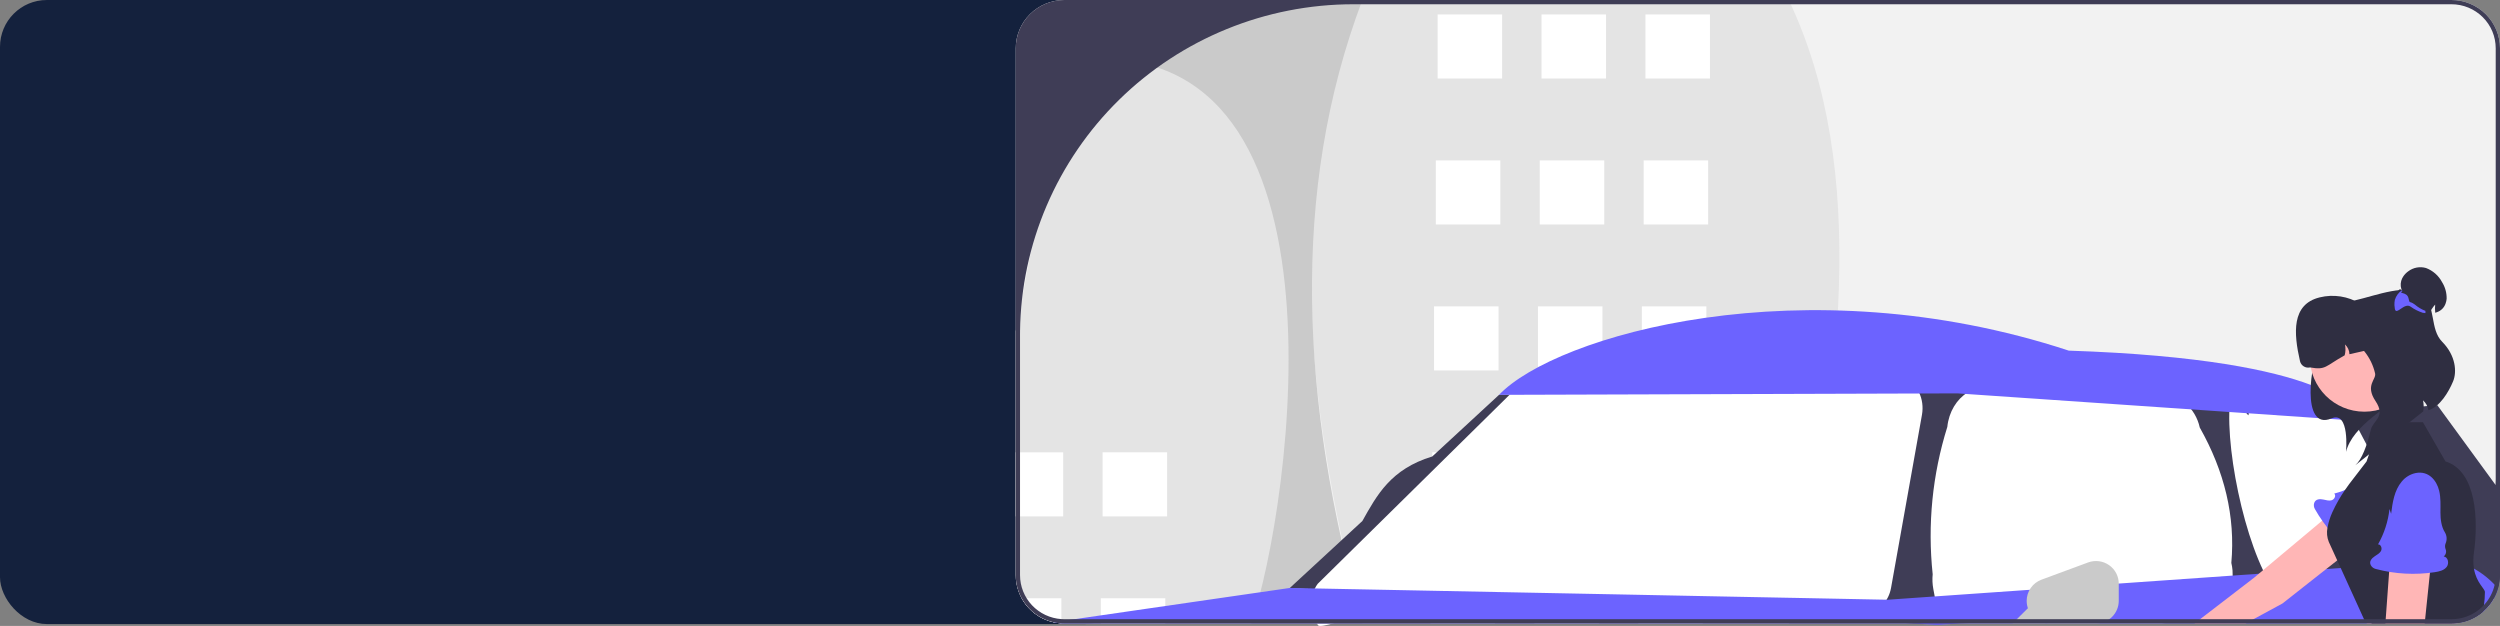 <svg width="1334" height="334" viewBox="0 0 1334 334" fill="none" xmlns="http://www.w3.org/2000/svg">
<rect x="0" y="0" width="1334" height="334" fill="#808080" stroke="none"/>
<rect width="604" height="333" rx="25" fill="#14213D"/>
<g clip-path="url(#clip0_456_9)">
<path d="M1334 25.763V306.915C1334 311.219 1332.91 315.454 1330.83 319.234C1329.44 321.769 1327.63 324.053 1325.47 325.99C1325.31 326.137 1325.15 326.274 1324.99 326.398C1323.04 328.099 1320.83 329.489 1318.45 330.52C1317.39 330.986 1316.3 331.376 1315.19 331.689C1314.46 331.894 1313.7 332.076 1312.95 332.212C1311.93 332.413 1310.89 332.546 1309.85 332.609C1309.27 332.655 1308.67 332.677 1308.07 332.677H1046.51L1033.43 333.381L1021.06 332.677H567.931C567.406 332.677 566.869 332.666 566.354 332.62C564.938 332.541 563.531 332.343 562.149 332.03C556.423 330.73 551.312 327.537 547.652 322.974C543.991 318.412 541.999 312.749 542 306.915V25.763C542.008 18.933 544.743 12.384 549.604 7.555C554.466 2.725 561.057 0.008 567.931 0H1308.07C1314.94 0.008 1321.53 2.725 1326.4 7.555C1331.26 12.384 1333.99 18.933 1334 25.763Z" fill="#F2F2F2"/>
<path d="M726.96 0C686.403 93.983 694.18 208.118 726.96 332.677H954.492C982.945 207.976 997.349 90.094 954.492 0H726.96Z" fill="#E4E4E4"/>
<path d="M635.189 0C561.081 90.606 581.756 207.158 635.189 332.677H726.96C693.864 214.097 688.454 101.948 726.96 0H635.189Z" fill="#CACACA"/>
<path d="M912.428 7.712H878.012V41.904H912.428V7.712Z" fill="white"/>
<path d="M856.98 7.712H822.564V41.904H856.98V7.712Z" fill="white"/>
<path d="M801.532 7.712H767.116V41.904H801.532V7.712Z" fill="white"/>
<path d="M911.472 85.593H877.056V119.785H911.472V85.593Z" fill="white"/>
<path d="M856.024 85.593H821.608V119.785H856.024V85.593Z" fill="white"/>
<path d="M800.576 85.593H766.16V119.785H800.576V85.593Z" fill="white"/>
<path d="M910.516 163.475H876.1V197.666H910.516V163.475Z" fill="white"/>
<path d="M855.068 163.475H820.652V197.666H855.068V163.475Z" fill="white"/>
<path d="M799.62 163.475H765.204V197.666H799.62V163.475Z" fill="white"/>
<path d="M909.56 241.356H875.144V275.548H909.56V241.356Z" fill="white"/>
<path d="M854.112 241.356H819.696V275.548H854.112V241.356Z" fill="white"/>
<path d="M798.664 241.356H764.248V275.548H798.664V241.356Z" fill="white"/>
<path d="M908.606 319.234H874.183V332.677H908.606V319.234Z" fill="white"/>
<path d="M853.154 319.234H818.743V332.677H853.154V319.234Z" fill="white"/>
<path d="M797.703 319.234H763.291V332.677H797.703V319.234Z" fill="white"/>
<path d="M542 176.705V306.915C541.999 312.749 543.991 318.412 547.652 322.974C551.312 327.537 556.423 330.73 562.149 332.03C563.531 332.343 564.938 332.541 566.354 332.62C566.869 332.666 567.406 332.677 567.931 332.677H667.691C688.636 271.74 727.143 10.219 569.429 32.927L542 176.705Z" fill="#E4E4E4"/>
<path d="M622.761 241.356H588.345V275.548H622.761V241.356Z" fill="white"/>
<path d="M567.314 241.356H542V275.543H567.314V241.356Z" fill="white"/>
<path d="M621.806 319.234H587.394V332.677H621.806V319.234Z" fill="white"/>
<path d="M545.154 319.234C546.919 322.436 549.346 325.232 552.275 327.437C555.203 329.642 558.568 331.207 562.149 332.03C563.531 332.343 564.938 332.541 566.354 332.621V319.234H545.154Z" fill="white"/>
<path d="M1334 213.231V306.915C1334 311.219 1332.91 315.454 1330.83 319.234L1329.05 317.747L1325.61 314.885L1306.57 299.069L1311.3 318.439L1305.74 318.734L1305.3 318.757L1295.2 319.302L1286.37 319.779H1286.33L1273.73 320.46L1261.42 321.119L1257.31 321.334L1231.18 322.742L1220.03 323.344L1214.98 323.617L1201.62 324.332L1183.7 325.297L1180.38 325.479L1127.78 328.306L1094.33 330.111L1089.14 330.384L1088.75 330.406L1086.64 330.52H1086.63L1082.05 330.77L1075.46 331.122L1064.8 331.689L1060.09 331.939L1046.51 332.677L1033.43 333.381L1021.06 332.677L981.189 330.406L955.337 328.93L954.491 328.885L908.606 326.274L874.183 324.309L853.154 323.117L818.743 321.153L802.88 320.256L797.703 319.961L784.971 319.234L726.96 315.93L722.64 315.68L722.4 315.669L701.383 314.477L688.263 313.727L715.829 288.283L716.206 287.931L726.96 278.007C734.697 264.212 742.126 250.28 764.251 243.581L766.663 241.356L799.886 210.688L805.554 210.609L954.491 208.656L976.983 208.36L1023.06 207.759L1039.76 207.543L1052.09 208.258L1158.93 214.48L1165.89 214.889L1201.41 216.956L1234.27 218.863L1249.9 219.771L1253.71 219.998L1253.97 220.01L1255.89 220.123L1261.03 219.669L1267.35 219.113L1269.69 218.909L1270.77 218.806L1293.27 216.831L1295.15 216.66L1300.54 216.183L1331.71 258.875L1334 213.231Z" fill="#3F3D56"/>
<path d="M1213.37 314.496C1197.53 291.725 1185.99 233.908 1190.51 210.037C1190.31 209.258 1199.76 222.353 1199.79 221.541C1199.94 217.532 1202.81 214.424 1206.21 214.601L1248.91 216.824C1249.96 216.915 1250.98 217.279 1251.85 217.881C1252.72 218.483 1253.42 219.301 1253.87 220.254L1286.15 281.672C1286.66 282.653 1286.96 283.727 1287.05 284.829C1287.36 288.825 1284.87 292.366 1281.49 292.738L1224.24 299.019C1224.05 299.04 1223.86 299.05 1223.67 299.05C1220.95 299.043 1214.15 317.568 1213.37 314.496Z" fill="white"/>
<path d="M1031.62 314.284L1032.04 316.543L1033.66 325.24C1033.99 327.009 1034.5 328.74 1035.18 330.406C1035.38 330.929 1035.61 331.44 1035.85 331.939C1035.98 332.189 1036.1 332.427 1036.23 332.677H1153.45L1172.91 330.44L1173.15 330.406C1177.16 329.859 1180.89 328.043 1183.78 325.229C1186.18 322.856 1188.08 320.035 1189.38 316.93C1190.68 313.824 1191.35 310.494 1191.35 307.13C1191.37 306.191 1191.35 305.251 1191.27 304.315C1191.16 302.987 1190.95 301.67 1190.64 300.375C1192.83 275.68 1187.06 251.605 1173.79 228.117C1172.7 223.096 1170.03 218.548 1166.18 215.128C1163.01 212.341 1158.98 210.715 1154.75 210.518L1060.13 206.657C1056.53 206.542 1052.97 207.503 1049.92 209.416C1044.13 212.982 1039.92 219.703 1039.09 227.787C1031.12 253.199 1028.47 279.958 1031.28 306.426C1031.02 309.048 1031.13 311.693 1031.62 314.284Z" fill="white"/>
<path d="M996.975 325.861L753.851 318.832C750.795 318.743 705.591 336.465 703.397 333.709C698.591 327.673 698.474 317.736 703.135 311.513L809.343 206.872C810.316 205.456 811.611 204.287 813.122 203.459C814.634 202.631 816.32 202.167 818.044 202.104H1013.75C1014.67 202.105 1015.59 202.241 1016.48 202.508C1023 204.462 1027.07 212.893 1025.56 221.338L1009.06 313.706C1007.77 320.811 1002.88 325.841 997.243 325.865C997.154 325.865 997.064 325.864 996.975 325.861Z" fill="white"/>
<path d="M1251.14 224.061L1044.51 209.904L799.886 210.691C829.977 179.078 962.237 140.535 1103.89 187.095C1245.6 191.814 1255.89 220.129 1255.89 220.129L1257.65 222.881L1251.14 224.061Z" fill="#6C63FF"/>
<path d="M1332.99 314C1332.47 315.819 1331.75 317.575 1330.83 319.234C1329.44 321.769 1327.63 324.053 1325.47 325.99C1325.31 326.137 1325.15 326.274 1324.99 326.398C1323.04 328.099 1320.83 329.489 1318.45 330.52C1317.39 330.985 1316.3 331.376 1315.19 331.689C1314.46 331.894 1313.7 332.075 1312.95 332.212C1311.93 332.413 1310.89 332.546 1309.85 332.609C1309.27 332.655 1308.67 332.677 1308.07 332.677H1046.51L1033.43 333.381L1021.06 332.677H567.931C567.406 332.677 566.869 332.666 566.354 332.62C564.938 332.541 563.531 332.343 562.149 332.03L566.354 331.417L573.326 330.406L587.394 328.363L621.806 323.367L635.189 321.425L667.691 316.713L673.12 315.93L688.263 313.727L701.623 313.988L722.069 314.397H722.32L726.96 314.488L758.034 315.101L769.451 315.328L853.2 316.974L860.857 317.122L872.274 317.349L908.629 318.076L954.491 318.973L957.554 319.029L1006.66 320.006L1007.3 320.017L1032.35 318.257L1056.87 316.543L1075.44 315.249L1081.43 314.828L1081.66 314.817L1082.98 314.726L1083.85 314.658L1091.14 314.147L1118.42 312.24L1130.57 311.388L1135.81 311.025L1141.28 310.639L1191.35 307.13L1205.29 306.154H1205.3L1212.93 305.62L1226.9 304.644H1226.91L1241.28 303.633H1241.29L1246.87 303.247L1249.01 303.1L1265.28 301.964L1275.12 301.272L1292.01 300.091L1297.23 299.727L1304.25 299.228L1306.17 299.092L1306.57 299.069C1306.57 299.069 1312.45 299.194 1320.1 303.418C1322.53 304.76 1324.82 306.326 1326.95 308.096C1328.42 309.313 1329.83 310.614 1331.15 311.99C1331.77 312.626 1332.38 313.296 1332.99 314Z" fill="#6C63FF"/>
<path d="M1073.9 332.677H1091.62L1090 331.178L1089.17 330.406L1089.14 330.384L1085.41 326.943L1082.43 324.196L1080.02 326.591L1079.05 327.557L1076.18 330.406L1075.46 331.122L1073.9 332.677Z" fill="#CACACA"/>
<path d="M1171.01 332.677H1198.26L1202.46 330.406L1214.98 323.617L1217.93 322.016L1241.28 303.633H1241.29L1247.15 299.024L1250.19 296.628L1253.95 293.664L1272.53 279.051C1273.04 278.646 1273.52 278.198 1273.95 277.712C1274.97 276.574 1275.73 275.242 1276.21 273.8C1276.68 272.357 1276.86 270.833 1276.72 269.321C1276.71 269.191 1276.69 269.062 1276.66 268.935C1276.46 267.271 1275.88 265.674 1274.97 264.265C1274.06 262.855 1272.83 261.668 1271.39 260.794C1269.37 259.558 1266.99 258.994 1264.62 259.184C1262.25 259.373 1260 260.307 1258.19 261.85L1244.57 273.261L1239.13 277.814L1218.07 295.458L1205.3 306.154H1205.29L1202.86 308.198L1180.38 325.479L1173.95 330.406L1171.01 332.677Z" fill="#FFB6B6"/>
<path d="M1265.38 292.792C1266.1 292.891 1266.83 292.751 1267.46 292.396C1268.09 292.041 1268.59 291.49 1268.87 290.827C1269.24 290.015 1269.86 289.339 1270.63 288.891C1270.78 288.806 1270.94 288.731 1271.1 288.667C1272.08 288.301 1272.95 287.707 1273.65 286.934C1274.34 286.161 1274.84 285.232 1275.1 284.227C1275.9 280.907 1278.47 277.686 1281.05 275.202C1283.87 272.484 1286.89 269.876 1288.98 266.565C1291.99 261.789 1292.83 255.086 1287.02 251.101C1284.52 249.445 1281.53 248.694 1278.54 248.975C1272.28 249.481 1267.11 253.275 1262.19 256.952L1263.42 254.552C1258.12 258.661 1252.04 261.664 1245.54 263.381C1246.67 264.396 1245.69 266.427 1244.25 266.899C1242.81 267.371 1241.25 266.873 1239.77 266.56C1237.9 266.165 1235.58 266.199 1234.84 268.42C1234.68 268.957 1234.63 269.521 1234.7 270.076C1234.77 270.632 1234.95 271.168 1235.24 271.65C1240.46 280.875 1247.54 288.928 1256.04 295.304C1257.93 296.719 1260.12 298.111 1262.47 297.834C1264.82 297.557 1266.82 294.656 1265.38 292.792Z" fill="#6C63FF"/>
<path d="M1260.19 311.581L1261.42 321.119L1262.61 330.406L1262.73 331.394L1262.9 332.677H1308.07C1308.67 332.677 1309.27 332.655 1309.85 332.609C1310.89 332.546 1311.93 332.413 1312.95 332.212L1313.46 329.793L1313.76 328.351L1294.87 322.436L1286.37 319.779H1286.34L1274.06 315.919L1260.19 311.581Z" fill="#FFB6B6"/>
<path d="M1242.65 289.168C1243.58 291.2 1244.82 293.914 1246.22 296.991C1246.53 297.65 1246.83 298.331 1247.15 299.024C1247.75 300.341 1248.37 301.703 1249.01 303.1C1251.83 309.31 1254.9 316.055 1257.31 321.334C1259.31 325.751 1260.87 329.158 1261.43 330.406C1261.6 330.758 1261.68 330.94 1261.68 330.94L1262.73 331.394L1265.74 332.677H1308.07C1308.67 332.677 1309.27 332.655 1309.85 332.609C1310.89 332.546 1311.93 332.413 1312.95 332.212C1313.7 332.076 1314.46 331.894 1315.19 331.689C1316.3 331.376 1317.39 330.986 1318.45 330.52C1320.83 329.489 1323.04 328.099 1324.99 326.398C1325.09 325.615 1325.27 324.355 1325.46 322.822C1325.77 320.533 1325.93 318.227 1325.95 315.919C1325.95 314.068 1321.38 311.07 1320.1 303.418C1319.67 300.622 1319.67 297.778 1320.09 294.981C1322.46 277.746 1321.62 251.37 1304.9 246.215L1292.88 225.301H1269.94L1266.22 236.212V236.224L1264.08 242.48L1262.8 246.215L1262.53 246.579L1254.34 257.24C1254.34 257.24 1253.04 258.887 1251.26 261.487V261.498C1248.68 265.216 1246.45 269.152 1244.57 273.261C1243.35 275.923 1242.46 278.726 1241.94 281.606C1241.43 284.142 1241.68 286.77 1242.65 289.168Z" fill="#2F2E41"/>
<path d="M1290.99 204.223C1274.14 216.959 1255.37 227.096 1251.83 241.112C1251.83 241.112 1253.95 219.089 1244.07 223.264C1227.46 230.278 1233.08 192.133 1237.73 185.896C1245.5 175.5 1271.67 169.593 1271.67 169.593L1290.24 179.721L1290.99 204.223Z" fill="#2F2E41"/>
<path d="M1261.64 219.679C1277.72 219.679 1290.75 206.732 1290.75 190.762C1290.75 174.792 1277.72 161.846 1261.64 161.846C1245.57 161.846 1232.54 174.792 1232.54 190.762C1232.54 206.732 1245.57 219.679 1261.64 219.679Z" fill="#FFB6B6"/>
<path d="M1272.13 179.698L1273.25 184.585L1253.67 189.014C1253.65 188.025 1253.43 187.051 1253.01 186.152C1252.6 185.253 1252 184.449 1251.26 183.79C1251.68 185.707 1251.63 187.696 1251.12 189.59C1240.56 195.477 1241.17 197.562 1232.63 196.061C1232.06 196.19 1231.47 196.206 1230.89 196.108C1230.31 196.01 1229.76 195.8 1229.26 195.49C1228.76 195.179 1228.33 194.774 1227.99 194.298C1227.65 193.822 1227.41 193.285 1227.28 192.716C1223.85 177.732 1222.72 162.416 1237.73 158.697C1241.38 157.791 1245.17 157.617 1248.89 158.187C1252.6 158.756 1256.17 160.057 1259.37 162.013C1262.58 163.969 1265.35 166.541 1267.54 169.578C1269.73 172.615 1271.29 176.055 1272.13 179.698Z" fill="#2F2E41"/>
<path d="M1267.34 199.197C1266.38 195.023 1264.5 191.112 1261.84 187.747C1259.17 184.382 1255.79 181.646 1251.93 179.737C1248.07 177.828 1243.84 176.794 1239.53 176.708C1235.22 176.623 1230.95 177.488 1227.02 179.243C1228.38 175.25 1231.13 171.874 1234.78 169.725L1256.82 160.22C1267.69 157.761 1284.9 150.783 1292.75 157.465C1299.99 163.604 1296.47 175.621 1303.13 182.351C1310.43 189.726 1311.05 198.447 1308.98 203.463C1306.58 209.266 1301.79 217.183 1295.81 218.897C1295.5 216.855 1294.47 214.987 1292.91 213.621C1293.35 215.567 1293.38 217.579 1293.03 219.54L1256.82 248.226C1260.2 245.304 1263.08 237.776 1265.07 229.297C1266.24 224.278 1273.25 222.516 1267.57 213.998C1261.88 205.48 1268.11 202.565 1267.34 199.197Z" fill="#2F2E41"/>
<path d="M1296.33 167.202L1296.23 167.403C1296.11 167.673 1295.98 167.942 1295.88 168.222L1295.87 168.233C1295.32 168.435 1294.7 168.11 1294.09 167.594C1294.18 168.806 1294.25 169.98 1294.3 171.129L1275.03 163.637C1278.38 164.211 1278.88 152.364 1281.28 154.634C1281.42 154.757 1281.54 154.881 1281.66 155.004C1281.36 154.289 1281.16 153.54 1281.05 152.773C1280.95 151.81 1281.03 150.838 1281.28 149.903C1281.28 149.898 1281.29 149.893 1281.29 149.887C1281.29 149.881 1281.29 149.875 1281.29 149.869C1281.53 149.024 1281.9 148.222 1282.4 147.492C1283.11 146.432 1284.01 145.508 1285.05 144.768C1286.38 143.758 1287.93 143.073 1289.58 142.769C1291.23 142.465 1292.92 142.551 1294.53 143.019C1298.21 144.403 1301.25 147.079 1303.08 150.542C1304.75 153.207 1305.6 156.296 1305.53 159.432C1305.46 160.255 1305.28 161.066 1305 161.843C1304.65 162.934 1304.05 163.929 1303.25 164.752C1302.44 165.574 1301.46 166.202 1300.37 166.585C1300.1 166.675 1299.79 166.776 1299.45 166.899C1299.27 165.44 1299.26 163.966 1299.41 162.504C1298.16 163.91 1297.12 165.493 1296.33 167.202Z" fill="#2F2E41"/>
<path d="M1277.67 162.874C1277.69 163.499 1277.77 164.122 1277.89 164.735C1277.9 164.815 1277.92 164.893 1277.94 164.971C1278.73 168.457 1283.01 161.204 1286.31 163.636C1288.37 165.111 1290.66 166.247 1293.08 167C1293.19 166.72 1294.09 167.269 1294.21 167C1294.25 166.933 1294.18 165.946 1294.21 165.879C1292.15 165.09 1290.24 163.952 1288.57 162.515C1285.47 160.239 1285.91 162.37 1285.18 159.152C1284.35 155.441 1279.43 157.033 1281.96 155.273L1281.66 154.869C1279.87 156.101 1278.54 157.898 1277.91 159.97C1277.91 159.976 1277.91 159.983 1277.9 159.988C1277.9 159.994 1277.9 160 1277.89 160.004C1277.71 160.949 1277.63 161.912 1277.67 162.874Z" fill="#6C63FF"/>
<path d="M1272.83 332.677H1293.81L1294.05 330.406L1294.87 322.436L1295.2 319.302L1296.62 305.666L1297.23 299.727L1298.59 286.636L1299.05 282.231C1299.34 279.313 1298.47 276.399 1296.62 274.116C1294.77 271.833 1292.09 270.364 1289.15 270.025C1288.73 269.976 1288.3 269.95 1287.87 269.945H1287.84C1287.32 269.951 1286.8 269.985 1286.29 270.048C1283.64 270.424 1281.22 271.72 1279.45 273.704C1277.78 275.565 1276.79 277.934 1276.64 280.425L1276.63 280.596V280.607L1275.63 294.277L1275.12 301.272L1274.85 305.143L1274.06 315.918L1273.73 320.46L1273.01 330.406L1272.83 332.677Z" fill="#FFB6B6"/>
<path d="M1303.95 296.914C1304.53 296.471 1304.94 295.853 1305.12 295.156C1305.31 294.458 1305.26 293.72 1304.98 293.054C1304.65 292.225 1304.59 291.316 1304.81 290.452C1304.85 290.286 1304.91 290.123 1304.98 289.963C1305.39 289.013 1305.58 287.977 1305.5 286.942C1305.43 285.907 1305.11 284.904 1304.57 284.019C1302.73 281.132 1302.21 277.056 1302.22 273.485C1302.23 269.579 1302.45 265.614 1301.53 261.818C1300.18 256.342 1295.94 251.062 1289.02 252.413C1286.08 253.033 1283.45 254.64 1281.56 256.963C1277.56 261.769 1276.68 268.099 1275.9 274.163L1275.03 271.612C1274.29 278.25 1272.21 284.671 1268.91 290.491C1270.43 290.401 1271.21 292.511 1270.55 293.867C1269.88 295.223 1268.44 295.982 1267.17 296.82C1265.58 297.877 1263.99 299.547 1265.07 301.624C1265.35 302.113 1265.72 302.541 1266.17 302.881C1266.62 303.22 1267.13 303.464 1267.68 303.597C1277.97 306.324 1288.72 306.907 1299.25 305.309C1301.59 304.953 1304.12 304.365 1305.56 302.501C1307 300.636 1306.3 297.189 1303.95 296.914Z" fill="#6C63FF"/>
<path d="M1081.43 320.619C1081.43 323.817 1082.71 326.884 1084.98 329.145C1087.26 331.407 1090.35 332.677 1093.57 332.677H1118.43C1121.65 332.677 1124.74 331.407 1127.02 329.145C1129.29 326.884 1130.57 323.817 1130.57 320.619V311.426C1130.57 309.48 1130.1 307.563 1129.19 305.839C1128.28 304.115 1126.97 302.634 1125.36 301.524C1123.75 300.413 1121.9 299.706 1119.95 299.462C1118.01 299.219 1116.04 299.446 1114.2 300.125L1089.33 309.318C1087.01 310.175 1085.01 311.718 1083.6 313.738C1082.19 315.758 1081.43 318.159 1081.43 320.619Z" fill="#CACACA"/>
<path d="M567.931 330.406C567.406 330.406 566.88 330.384 566.354 330.35V331.417L573.326 330.406H567.931ZM667.691 330.406V332.677H726.96V330.406H667.691ZM981.189 330.406L1021.06 332.677H1046.51L1060.09 331.939L1064.8 331.689L1075.46 331.122L1082.05 330.77L1086.63 330.52H1086.64L1088.75 330.406H981.189ZM1308.07 330.406H1305.92L1306.05 332.677H1308.07C1308.67 332.677 1309.27 332.655 1309.85 332.609L1309.95 331.19L1310.02 330.316C1309.37 330.38 1308.72 330.411 1308.07 330.406ZM567.931 330.406C567.406 330.406 566.88 330.384 566.354 330.35V331.417L573.326 330.406H567.931ZM667.691 330.406V332.677H726.96V330.406H667.691ZM981.189 330.406L1021.06 332.677H1046.51L1060.09 331.939L1064.8 331.689L1075.46 331.122L1082.05 330.77L1086.63 330.52H1086.64L1088.75 330.406H981.189ZM567.931 330.406C567.406 330.406 566.88 330.384 566.354 330.35V331.417L573.326 330.406H567.931ZM587.394 330.406V332.677H797.703V330.406H587.394ZM981.189 330.406L1021.06 332.677H1046.51L1060.09 331.939L1064.8 331.689L1075.46 331.122L1082.05 330.77L1086.63 330.52H1086.64L1088.75 330.406H981.189ZM1308.07 330.406H1218.51C1218.39 331.156 1218.27 331.916 1218.17 332.677H1308.07C1308.67 332.677 1309.27 332.655 1309.85 332.609L1309.95 331.19L1310.02 330.316C1309.37 330.38 1308.72 330.411 1308.07 330.406ZM567.931 330.406C567.406 330.406 566.88 330.384 566.354 330.35V331.417L573.326 330.406H567.931ZM567.931 330.406C567.406 330.406 566.88 330.384 566.354 330.35V331.417L573.326 330.406H567.931ZM567.931 330.406C567.406 330.406 566.88 330.384 566.354 330.35V331.417L573.326 330.406H567.931ZM567.931 330.406C567.406 330.406 566.88 330.384 566.354 330.35V331.417L573.326 330.406H567.931ZM567.931 330.406C567.406 330.406 566.88 330.384 566.354 330.35V331.417L573.326 330.406H567.931ZM567.931 330.406C567.406 330.406 566.88 330.384 566.354 330.35V331.417L573.326 330.406H567.931ZM567.931 330.406C567.406 330.406 566.88 330.384 566.354 330.35V331.417L573.326 330.406H567.931ZM567.931 330.406C567.406 330.406 566.88 330.384 566.354 330.35C562.593 330.104 558.947 328.967 555.719 327.033C552.492 325.099 549.778 322.424 547.806 319.234H545.154C546.919 322.436 549.346 325.232 552.275 327.437C555.203 329.642 558.568 331.207 562.149 332.03L566.354 331.417L573.326 330.406H567.931ZM1308.07 0H567.931C561.057 0.008 554.466 2.725 549.604 7.555C544.743 12.384 542.008 18.932 542 25.763V306.915C541.999 312.749 543.991 318.412 547.652 322.974C551.312 327.537 556.423 330.73 562.149 332.03C563.531 332.343 564.938 332.541 566.354 332.62C566.869 332.666 567.406 332.677 567.931 332.677H1308.07C1308.67 332.677 1309.27 332.655 1309.85 332.609C1310.89 332.546 1311.93 332.413 1312.95 332.212C1313.7 332.075 1314.46 331.894 1315.19 331.689C1316.3 331.376 1317.39 330.985 1318.45 330.52C1320.83 329.489 1323.04 328.099 1324.99 326.398C1325.15 326.273 1325.31 326.137 1325.47 325.99C1327.63 324.053 1329.44 321.769 1330.83 319.234C1332.91 315.454 1334 311.219 1334 306.915V25.763C1333.99 18.932 1331.26 12.384 1326.4 7.555C1321.53 2.725 1314.94 0.008 1308.07 0ZM1331.71 306.915C1331.71 308.622 1331.53 310.324 1331.15 311.99C1330.72 313.994 1330.01 315.93 1329.05 317.747C1328.16 319.454 1327.06 321.045 1325.77 322.481V322.493L1325.76 322.504C1325.67 322.606 1325.57 322.72 1325.46 322.822C1322.64 325.884 1319.05 328.142 1315.05 329.362C1314.69 329.475 1314.32 329.578 1313.95 329.68C1313.79 329.725 1313.63 329.759 1313.46 329.793C1312.33 330.055 1311.18 330.23 1310.02 330.316C1309.37 330.38 1308.72 330.411 1308.07 330.406H567.931C567.406 330.406 566.88 330.384 566.354 330.35C560.371 329.949 554.764 327.307 550.668 322.956C546.571 318.606 544.29 312.872 544.286 306.915V179.033C544.286 178.249 544.286 177.477 544.297 176.705C544.893 130.225 563.902 85.851 597.203 53.199C630.505 20.547 675.417 2.25 722.206 2.271H1308.07C1311.17 2.27 1314.25 2.877 1317.12 4.058C1319.99 5.238 1322.59 6.968 1324.79 9.15C1326.99 11.332 1328.73 13.921 1329.92 16.772C1331.1 19.622 1331.71 22.677 1331.71 25.763L1331.71 306.915ZM567.931 330.406C567.406 330.406 566.88 330.384 566.354 330.35V331.417L573.326 330.406H567.931ZM567.931 330.406C567.406 330.406 566.88 330.384 566.354 330.35V331.417L573.326 330.406H567.931ZM567.931 330.406C567.406 330.406 566.88 330.384 566.354 330.35V331.417L573.326 330.406H567.931ZM567.931 330.406C567.406 330.406 566.88 330.384 566.354 330.35V331.417L573.326 330.406H567.931ZM567.931 330.406C567.406 330.406 566.88 330.384 566.354 330.35V331.417L573.326 330.406H567.931ZM567.931 330.406C567.406 330.406 566.88 330.384 566.354 330.35V331.417L573.326 330.406H567.931ZM567.931 330.406C567.406 330.406 566.88 330.384 566.354 330.35V331.417L573.326 330.406H567.931ZM567.931 330.406C567.406 330.406 566.88 330.384 566.354 330.35V331.417L573.326 330.406H567.931ZM981.189 330.406L1021.06 332.677H1046.51L1060.09 331.939L1064.8 331.689L1075.46 331.122L1082.05 330.77L1086.63 330.52H1086.64L1088.75 330.406H981.189ZM667.691 330.406V332.677H726.96V330.406H667.691ZM567.931 330.406C567.406 330.406 566.88 330.384 566.354 330.35V331.417L573.326 330.406H567.931ZM981.189 330.406L1021.06 332.677H1046.51L1060.09 331.939L1064.8 331.689L1075.46 331.122L1082.05 330.77L1086.63 330.52H1086.64L1088.75 330.406H981.189ZM667.691 330.406V332.677H726.96V330.406H667.691ZM567.931 330.406C567.406 330.406 566.88 330.384 566.354 330.35V331.417L573.326 330.406H567.931ZM1308.07 330.406H1305.92L1306.05 332.677H1308.07C1308.67 332.677 1309.27 332.655 1309.85 332.609L1309.95 331.19L1310.02 330.316C1309.37 330.38 1308.72 330.411 1308.07 330.406ZM981.189 330.406L1021.06 332.677H1046.51L1060.09 331.939L1064.8 331.689L1075.46 331.122L1082.05 330.77L1086.63 330.52H1086.64L1088.75 330.406H981.189ZM667.691 330.406V332.677H726.96V330.406H667.691Z" fill="#3F3D56"/>
</g>
<defs>
<clipPath id="clip0_456_9">
<rect width="792" height="334" fill="white" transform="translate(542)"/>
</clipPath>
</defs>
</svg>
